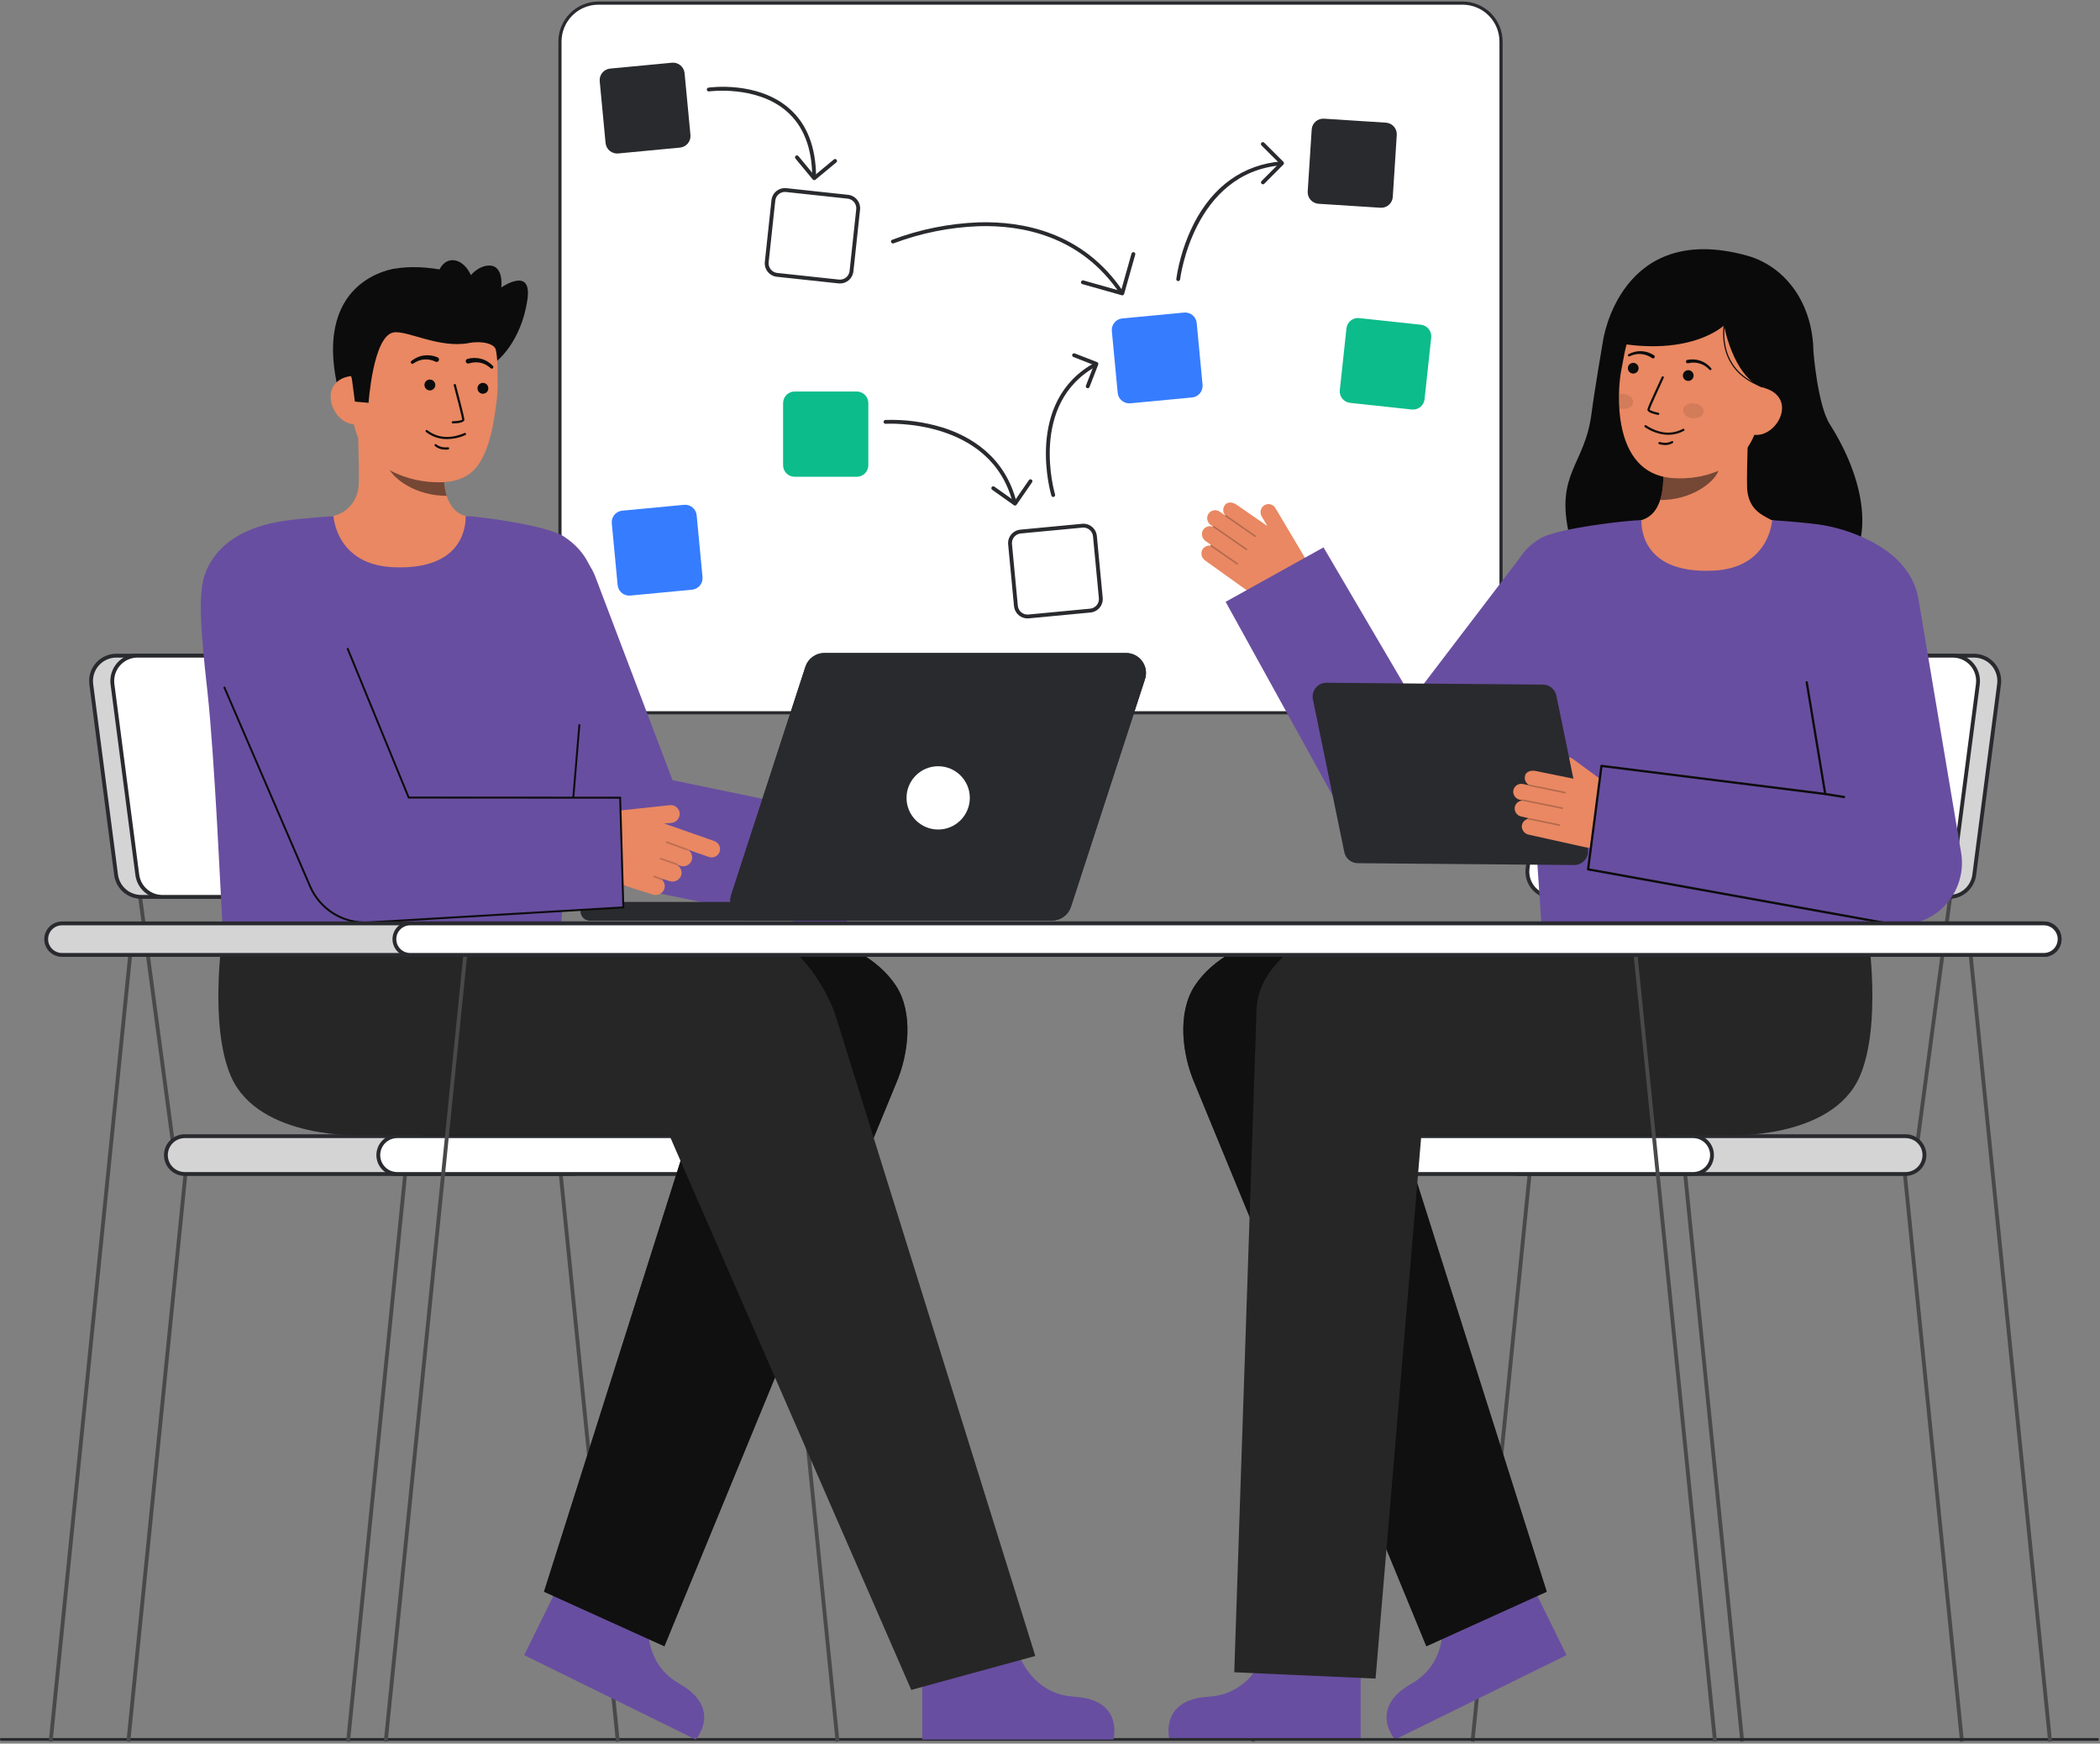 <svg width="907" height="753" viewBox="0 0 907 753" fill="none" xmlns="http://www.w3.org/2000/svg">
<rect x="0" y="0" width="907" height="753" fill="#808080" stroke="none"/>
<path d="M258.442 307.822L631.709 307.822C640.875 307.822 648.306 300.391 648.306 291.225V17.937C648.306 8.771 640.875 1.34 631.709 1.34L258.442 1.34C249.276 1.34 241.845 8.771 241.845 17.937L241.845 291.225C241.845 300.391 249.276 307.822 258.442 307.822Z" fill="white"/>
<path d="M631.709 308.506H258.443C253.862 308.501 249.469 306.679 246.229 303.439C242.989 300.2 241.167 295.807 241.162 291.225V17.937C241.167 13.355 242.989 8.963 246.229 5.723C249.469 2.483 253.862 0.661 258.443 0.656L631.709 0.656C636.291 0.661 640.684 2.483 643.923 5.723C647.163 8.963 648.986 13.355 648.991 17.937V291.225C648.986 295.807 647.163 300.2 643.923 303.439C640.684 306.679 636.291 308.501 631.709 308.506ZM258.443 2.024C254.224 2.029 250.18 3.707 247.196 6.69C244.213 9.674 242.535 13.718 242.53 17.937V291.225C242.535 295.444 244.213 299.489 247.196 302.472C250.18 305.455 254.224 307.133 258.443 307.138H631.709C635.928 307.133 639.973 305.455 642.956 302.472C645.939 299.489 647.618 295.444 647.623 291.225V17.937C647.618 13.718 645.939 9.673 642.956 6.69C639.973 3.707 635.928 2.029 631.709 2.024H258.443Z" fill="#292A2E"/>
<path d="M290.215 27.086L263.537 29.616C260.782 29.877 258.76 32.323 259.021 35.078L261.551 61.756C261.813 64.511 264.258 66.533 267.013 66.272L293.691 63.742C296.447 63.481 298.469 61.035 298.207 58.28L295.677 31.602C295.416 28.847 292.971 26.825 290.215 27.086Z" fill="#292A2E"/>
<path d="M366.187 84.958L339.543 82.091C336.791 81.795 334.32 83.786 334.024 86.538L331.157 113.181C330.861 115.933 332.852 118.404 335.604 118.7L362.248 121.567C365 121.863 367.47 119.872 367.766 117.12L370.633 90.477C370.929 87.725 368.938 85.254 366.187 84.958Z" fill="white"/>
<path d="M362.794 122.427C362.582 122.427 362.37 122.416 362.159 122.393L335.516 119.526C333.976 119.359 332.565 118.587 331.593 117.381C330.622 116.175 330.168 114.633 330.332 113.092L333.199 86.45C333.281 85.687 333.513 84.948 333.88 84.275C334.248 83.601 334.745 83.007 335.342 82.525C335.94 82.044 336.626 81.685 337.362 81.469C338.098 81.253 338.87 81.184 339.633 81.266L366.276 84.133C367.816 84.299 369.228 85.07 370.2 86.277C371.172 87.483 371.625 89.026 371.459 90.567L368.592 117.209C368.439 118.64 367.762 119.964 366.692 120.927C365.622 121.89 364.233 122.424 362.794 122.427ZM362.336 120.742C363.438 120.86 364.543 120.536 365.406 119.84C366.27 119.145 366.821 118.135 366.94 117.032L369.808 90.389C369.926 89.286 369.602 88.182 368.906 87.318C368.21 86.454 367.2 85.902 366.097 85.784L339.454 82.917C338.908 82.859 338.355 82.908 337.828 83.063C337.302 83.217 336.81 83.474 336.383 83.819C335.955 84.163 335.6 84.589 335.336 85.071C335.073 85.553 334.908 86.082 334.849 86.628L331.982 113.27C331.865 114.373 332.19 115.477 332.886 116.34C333.581 117.203 334.591 117.756 335.693 117.876L362.336 120.742Z" fill="#292A2E"/>
<path d="M484.412 127.201C484.275 127.201 484.141 127.168 484.021 127.104C483.901 127.04 483.798 126.947 483.722 126.834C466.816 101.689 441.171 97.111 422.628 97.692C410.089 98.169 397.708 100.666 385.964 105.086C385.761 105.168 385.534 105.167 385.332 105.083C385.13 104.998 384.97 104.837 384.886 104.635C384.802 104.433 384.801 104.206 384.884 104.003C384.967 103.8 385.126 103.638 385.327 103.553C397.258 99.059 409.836 96.52 422.576 96.032C441.53 95.436 467.77 100.132 485.1 125.907C485.184 126.032 485.232 126.177 485.24 126.327C485.248 126.478 485.215 126.627 485.144 126.76C485.073 126.893 484.968 127.004 484.839 127.082C484.71 127.159 484.562 127.2 484.412 127.2V127.201Z" fill="#292A2E"/>
<path d="M484.719 127.541C484.642 127.54 484.566 127.53 484.492 127.509L467.48 122.704C467.268 122.645 467.089 122.503 466.981 122.311C466.874 122.119 466.847 121.892 466.907 121.68C466.966 121.468 467.108 121.288 467.3 121.181C467.492 121.073 467.719 121.046 467.931 121.106L484.145 125.684L488.723 109.471C488.787 109.264 488.93 109.09 489.12 108.986C489.311 108.883 489.534 108.858 489.743 108.917C489.951 108.976 490.128 109.114 490.237 109.302C490.345 109.49 490.375 109.713 490.321 109.922L485.517 126.935C485.468 127.109 485.364 127.262 485.22 127.372C485.076 127.481 484.9 127.54 484.719 127.541Z" fill="#292A2E"/>
<path d="M511.401 134.989L484.723 137.518C481.968 137.78 479.946 140.225 480.207 142.981L482.737 169.658C482.999 172.414 485.444 174.436 488.199 174.174L514.877 171.645C517.633 171.383 519.655 168.938 519.393 166.182L516.864 139.505C516.602 136.749 514.157 134.727 511.401 134.989Z" fill="#367CFF"/>
<path d="M598.592 52.974L571.849 51.255C569.087 51.077 566.704 53.172 566.527 55.934L564.807 82.677C564.629 85.439 566.725 87.822 569.487 87.999L596.229 89.719C598.991 89.897 601.374 87.802 601.552 85.039L603.271 58.297C603.449 55.535 601.354 53.152 598.592 52.974Z" fill="#292A2E"/>
<path d="M613.701 140.243L587.057 137.376C584.306 137.08 581.835 139.071 581.539 141.823L578.672 168.466C578.376 171.218 580.367 173.689 583.119 173.985L609.762 176.852C612.514 177.148 614.985 175.157 615.281 172.405L618.148 145.761C618.444 143.01 616.453 140.539 613.701 140.243Z" fill="#0CBC8B"/>
<path d="M467.444 227.035L440.766 229.565C438.011 229.827 435.989 232.272 436.25 235.027L438.78 261.705C439.042 264.461 441.487 266.483 444.242 266.221L470.92 263.691C473.676 263.43 475.698 260.985 475.436 258.229L472.906 231.551C472.645 228.796 470.2 226.774 467.444 227.035Z" fill="white"/>
<path d="M443.767 267.075C442.314 267.072 440.914 266.529 439.84 265.551C438.766 264.573 438.094 263.23 437.955 261.784L435.425 235.106C435.281 233.564 435.754 232.028 436.741 230.834C437.728 229.641 439.148 228.887 440.69 228.739L467.366 226.209C468.13 226.137 468.9 226.215 469.634 226.441C470.367 226.666 471.049 227.034 471.64 227.523C472.231 228.012 472.72 228.612 473.08 229.29C473.439 229.968 473.661 230.71 473.733 231.474L476.263 258.151C476.407 259.693 475.934 261.229 474.948 262.423C473.961 263.617 472.541 264.37 470.999 264.518L444.323 267.048C444.135 267.066 443.949 267.075 443.767 267.075ZM467.927 227.843C467.794 227.843 467.66 227.85 467.526 227.862L440.846 230.39C439.742 230.495 438.725 231.035 438.018 231.889C437.312 232.744 436.973 233.844 437.076 234.948L439.606 261.625C439.713 262.728 440.253 263.744 441.107 264.45C441.961 265.156 443.061 265.495 444.164 265.393L470.841 262.863C471.945 262.757 472.962 262.217 473.668 261.363C474.375 260.508 474.713 259.409 474.61 258.305L472.08 231.627C471.981 230.593 471.501 229.632 470.733 228.932C469.965 228.232 468.963 227.843 467.924 227.841L467.927 227.843Z" fill="#292A2E"/>
<path d="M295.428 218.013L268.75 220.543C265.994 220.804 263.973 223.249 264.234 226.005L266.764 252.683C267.025 255.438 269.47 257.46 272.226 257.199L298.904 254.669C301.659 254.407 303.681 251.962 303.42 249.207L300.89 222.529C300.629 219.773 298.183 217.751 295.428 218.013Z" fill="#367CFF"/>
<path d="M508.867 121.397C508.835 121.397 508.804 121.395 508.772 121.392C508.664 121.379 508.559 121.346 508.463 121.293C508.368 121.24 508.284 121.168 508.216 121.083C508.149 120.998 508.098 120.9 508.068 120.795C508.039 120.69 508.03 120.58 508.042 120.472C509.29 112.09 511.881 103.963 515.717 96.407C524.02 80.314 537.04 71.084 553.361 69.709C553.581 69.69 553.798 69.76 553.967 69.902C554.135 70.044 554.24 70.247 554.258 70.466C554.277 70.686 554.207 70.904 554.065 71.072C553.923 71.24 553.72 71.345 553.501 71.364C515.434 74.565 509.746 120.201 509.691 120.662C509.668 120.864 509.571 121.051 509.419 121.186C509.267 121.321 509.071 121.396 508.867 121.397Z" fill="#292A2E"/>
<path d="M545.465 79.591C545.301 79.592 545.141 79.543 545.004 79.452C544.868 79.361 544.761 79.231 544.698 79.08C544.635 78.928 544.618 78.761 544.65 78.6C544.682 78.439 544.761 78.291 544.877 78.175L552.548 70.469L544.844 62.798C544.764 62.721 544.701 62.63 544.657 62.529C544.613 62.427 544.59 62.319 544.589 62.208C544.588 62.098 544.608 61.989 544.65 61.887C544.692 61.785 544.753 61.692 544.831 61.614C544.909 61.535 545.001 61.474 545.103 61.432C545.205 61.39 545.314 61.368 545.425 61.369C545.535 61.37 545.644 61.392 545.745 61.436C545.847 61.479 545.938 61.542 546.015 61.621L554.308 69.879C554.463 70.035 554.551 70.246 554.551 70.466C554.551 70.686 554.463 70.897 554.308 71.053L546.051 79.347C545.974 79.424 545.883 79.486 545.783 79.528C545.682 79.57 545.574 79.591 545.465 79.591Z" fill="#292A2E"/>
<path d="M454.891 214.634C454.714 214.634 454.541 214.577 454.398 214.471C454.255 214.365 454.15 214.217 454.097 214.047C453.974 213.641 442.033 173.318 472.944 156.593C473.041 156.538 473.146 156.504 473.256 156.491C473.366 156.478 473.477 156.487 473.583 156.517C473.689 156.548 473.788 156.599 473.874 156.668C473.96 156.737 474.031 156.823 474.084 156.92C474.136 157.017 474.169 157.124 474.18 157.234C474.191 157.344 474.179 157.455 474.147 157.56C474.114 157.666 474.061 157.764 473.99 157.848C473.919 157.933 473.832 158.002 473.734 158.053C444.028 174.124 455.568 213.164 455.687 213.557C455.726 213.681 455.734 213.812 455.712 213.94C455.69 214.068 455.638 214.189 455.561 214.294C455.484 214.398 455.383 214.483 455.268 214.541C455.152 214.6 455.024 214.63 454.894 214.63L454.891 214.634Z" fill="#292A2E"/>
<path d="M469.787 167.668C469.652 167.668 469.519 167.635 469.399 167.572C469.28 167.509 469.178 167.418 469.102 167.306C469.026 167.195 468.978 167.066 468.962 166.932C468.947 166.798 468.965 166.662 469.014 166.536L472.477 157.639L463.58 154.171C463.378 154.089 463.217 153.931 463.131 153.731C463.046 153.531 463.042 153.305 463.12 153.102C463.199 152.9 463.354 152.736 463.553 152.646C463.751 152.557 463.976 152.549 464.181 152.624L473.853 156.388C473.955 156.428 474.048 156.487 474.126 156.562C474.205 156.638 474.268 156.728 474.312 156.828C474.356 156.928 474.38 157.035 474.382 157.144C474.384 157.253 474.365 157.362 474.326 157.463L470.56 167.135C470.5 167.292 470.394 167.426 470.256 167.522C470.118 167.617 469.954 167.668 469.787 167.668Z" fill="#292A2E"/>
<path d="M351.629 77.49C351.409 77.49 351.198 77.403 351.042 77.247C350.886 77.091 350.799 76.88 350.799 76.66C350.799 64.047 347.077 54.419 339.733 48.045C326.698 36.731 306.424 39.458 306.22 39.487C306.002 39.518 305.781 39.462 305.605 39.33C305.428 39.197 305.312 39.001 305.281 38.783C305.25 38.565 305.306 38.343 305.438 38.167C305.571 37.991 305.767 37.874 305.985 37.843C306.845 37.72 327.199 34.974 340.814 46.783C348.542 53.488 352.46 63.54 352.459 76.66C352.459 76.769 352.438 76.877 352.396 76.977C352.354 77.078 352.293 77.17 352.216 77.247C352.139 77.324 352.047 77.385 351.947 77.427C351.846 77.469 351.738 77.49 351.629 77.49Z" fill="#292A2E"/>
<path d="M351.669 77.787C351.643 77.787 351.616 77.787 351.591 77.787C351.482 77.777 351.376 77.745 351.28 77.694C351.184 77.643 351.098 77.574 351.028 77.49L343.562 68.474C343.421 68.304 343.354 68.086 343.375 67.867C343.395 67.647 343.502 67.445 343.672 67.305C343.842 67.164 344.06 67.097 344.279 67.117C344.499 67.138 344.701 67.245 344.841 67.415L351.782 75.794L360.157 68.86C360.241 68.791 360.338 68.738 360.442 68.706C360.547 68.674 360.656 68.663 360.765 68.673C360.873 68.683 360.979 68.715 361.075 68.766C361.171 68.817 361.257 68.886 361.326 68.971C361.396 69.055 361.448 69.151 361.48 69.256C361.512 69.36 361.523 69.469 361.513 69.578C361.503 69.686 361.471 69.792 361.42 69.888C361.369 69.985 361.3 70.07 361.216 70.139L352.197 77.6C352.048 77.721 351.861 77.788 351.669 77.787Z" fill="#292A2E"/>
<path d="M370.026 169.081H343.229C340.461 169.081 338.217 171.325 338.217 174.093V200.89C338.217 203.658 340.461 205.902 343.229 205.902H370.026C372.794 205.902 375.038 203.658 375.038 200.89V174.093C375.038 171.325 372.794 169.081 370.026 169.081Z" fill="#0CBC8B"/>
<path d="M438.275 218.055C438.09 218.054 437.911 217.992 437.765 217.879C437.62 217.765 437.516 217.606 437.471 217.426C428.215 180.397 382.954 182.994 382.504 183.024C382.395 183.032 382.285 183.018 382.182 182.983C382.078 182.948 381.983 182.893 381.9 182.821C381.818 182.749 381.751 182.662 381.702 182.564C381.654 182.466 381.625 182.359 381.618 182.25C381.61 182.141 381.624 182.032 381.659 181.928C381.694 181.825 381.749 181.729 381.821 181.647C381.893 181.564 381.98 181.497 382.078 181.449C382.176 181.4 382.283 181.371 382.392 181.364C390.728 181.082 399.054 182.178 407.033 184.607C418.883 188.309 434.062 196.938 439.081 217.02C439.108 217.125 439.113 217.235 439.097 217.343C439.081 217.451 439.044 217.555 438.988 217.648C438.932 217.742 438.858 217.823 438.77 217.888C438.682 217.953 438.583 218 438.477 218.027C438.411 218.045 438.343 218.054 438.275 218.055Z" fill="#292A2E"/>
<path d="M438.39 218.335C438.218 218.335 438.05 218.281 437.91 218.181L428.514 211.513C428.334 211.386 428.213 211.192 428.176 210.975C428.139 210.758 428.191 210.535 428.318 210.356C428.446 210.176 428.639 210.055 428.857 210.018C429.074 209.981 429.297 210.032 429.476 210.16L438.185 216.341L444.392 207.339C444.518 207.159 444.71 207.037 444.926 206.998C445.141 206.959 445.364 207.007 445.544 207.132C445.725 207.256 445.848 207.447 445.889 207.663C445.929 207.878 445.882 208.101 445.759 208.282L439.074 217.976C439.011 218.067 438.932 218.144 438.839 218.203C438.747 218.263 438.643 218.303 438.535 218.322C438.487 218.331 438.439 218.335 438.39 218.335Z" fill="#292A2E"/>
<path d="M846.565 752.254L848.195 751.94L822.71 498.685L821.079 498.998L846.565 752.254Z" fill="#494949"/>
<path d="M751.668 752.254L753.299 751.94L727.814 498.685L726.183 498.998L751.668 752.254Z" fill="#494949"/>
<path d="M541.904 752.254L540.273 751.94L565.759 498.685L567.389 498.998L541.904 752.254Z" fill="#494949"/>
<path d="M636.801 752.254L635.17 751.94L660.655 498.685L662.286 498.998L636.801 752.254Z" fill="#494949"/>
<path d="M670.59 387.219L655.702 498.727L657.348 498.947L672.236 387.439L670.59 387.219Z" fill="#494949"/>
<path d="M841.477 387.219L826.589 498.727L828.235 498.946L843.123 387.439L841.477 387.219Z" fill="#494949"/>
<path d="M655.853 507.007H823.002C827.512 507.007 831.167 503.351 831.167 498.841V498.841C831.167 494.331 827.512 490.675 823.002 490.675H655.853C651.344 490.675 647.688 494.331 647.688 498.841V498.841C647.688 503.351 651.344 507.007 655.853 507.007Z" fill="#292A2E"/>
<path opacity="0.8" d="M655.853 507.007H823.002C827.512 507.007 831.167 503.351 831.167 498.841V498.841C831.167 494.331 827.512 490.675 823.002 490.675H655.853C651.344 490.675 647.688 494.331 647.688 498.841V498.841C647.688 503.351 651.344 507.007 655.853 507.007Z" fill="white"/>
<path d="M646.857 498.841C646.86 496.457 647.809 494.17 649.495 492.484C651.182 490.798 653.468 489.849 655.853 489.846H823.002C825.388 489.846 827.676 490.794 829.363 492.481C831.05 494.168 831.998 496.456 831.998 498.842C831.998 501.228 831.05 503.516 829.363 505.203C827.676 506.89 825.388 507.838 823.002 507.838H655.853C653.468 507.835 651.182 506.887 649.495 505.2C647.809 503.513 646.86 501.227 646.857 498.841ZM655.853 491.506C653.908 491.506 652.042 492.279 650.666 493.655C649.291 495.03 648.518 496.896 648.518 498.841C648.518 500.787 649.291 502.653 650.666 504.028C652.042 505.404 653.908 506.177 655.853 506.177H823.002C824.947 506.177 826.813 505.404 828.189 504.028C829.564 502.653 830.337 500.787 830.337 498.841C830.337 496.896 829.564 495.03 828.189 493.655C826.813 492.279 824.947 491.506 823.002 491.506H655.853Z" fill="#292A2E"/>
<path d="M564.113 507.007H731.262C735.771 507.007 739.427 503.351 739.427 498.841V498.841C739.427 494.331 735.771 490.675 731.262 490.675H564.113C559.604 490.675 555.948 494.331 555.948 498.841V498.841C555.948 503.351 559.604 507.007 564.113 507.007Z" fill="white"/>
<path d="M555.113 498.841C555.116 496.456 556.066 494.169 557.753 492.483C559.44 490.796 561.728 489.848 564.113 489.846H731.262C733.648 489.846 735.936 490.794 737.623 492.481C739.31 494.168 740.258 496.456 740.258 498.842C740.258 501.228 739.31 503.516 737.623 505.203C735.936 506.89 733.648 507.838 731.262 507.838H564.113C561.728 507.836 559.44 506.888 557.753 505.201C556.065 503.514 555.116 501.227 555.113 498.841ZM564.113 491.507C563.15 491.507 562.196 491.697 561.306 492.065C560.416 492.434 559.608 492.974 558.926 493.655C558.245 494.337 557.705 495.145 557.336 496.035C556.968 496.925 556.778 497.879 556.778 498.842C556.778 499.806 556.968 500.759 557.336 501.649C557.705 502.539 558.245 503.348 558.926 504.029C559.608 504.71 560.416 505.251 561.306 505.619C562.196 505.988 563.15 506.178 564.113 506.178H731.262C733.207 506.178 735.073 505.405 736.449 504.029C737.824 502.654 738.597 500.788 738.597 498.842C738.597 496.897 737.824 495.031 736.449 493.655C735.073 492.28 733.207 491.507 731.262 491.507H564.113Z" fill="#292A2E"/>
<path d="M679.756 387.334H841.862C844.513 387.334 847.072 386.369 849.064 384.62C851.055 382.871 852.342 380.457 852.685 377.829L863.407 295.482C863.607 293.943 863.477 292.379 863.025 290.894C862.573 289.409 861.809 288.038 860.785 286.871C859.761 285.705 858.5 284.771 857.086 284.131C855.672 283.491 854.137 283.159 852.585 283.159H690.479C687.827 283.159 685.267 284.123 683.274 285.872C681.282 287.622 679.995 290.037 679.653 292.666L668.93 375.011C668.73 376.551 668.86 378.115 669.312 379.6C669.765 381.086 670.529 382.457 671.553 383.623C672.578 384.79 673.84 385.724 675.254 386.364C676.669 387.004 678.204 387.335 679.756 387.334Z" fill="#292A2E"/>
<path opacity="0.8" d="M679.756 387.334H841.862C844.513 387.334 847.072 386.369 849.064 384.62C851.055 382.871 852.342 380.457 852.685 377.829L863.407 295.482C863.607 293.943 863.477 292.379 863.025 290.894C862.573 289.409 861.809 288.038 860.785 286.871C859.761 285.705 858.5 284.771 857.086 284.131C855.672 283.491 854.137 283.159 852.585 283.159H690.479C687.827 283.159 685.267 284.123 683.274 285.872C681.282 287.622 679.995 290.037 679.653 292.666L668.93 375.011C668.73 376.551 668.86 378.115 669.312 379.6C669.765 381.086 670.529 382.457 671.553 383.623C672.578 384.79 673.84 385.724 675.254 386.364C676.669 387.004 678.204 387.335 679.756 387.334Z" fill="white"/>
<path d="M670.935 384.17C669.833 382.915 669.011 381.439 668.524 379.842C668.037 378.244 667.897 376.561 668.112 374.904L678.835 292.559C679.209 289.733 680.596 287.139 682.737 285.258C684.879 283.377 687.63 282.337 690.48 282.331H852.586C854.257 282.331 855.908 282.687 857.43 283.376C858.951 284.065 860.309 285.07 861.411 286.325C862.513 287.58 863.335 289.056 863.821 290.654C864.308 292.252 864.448 293.935 864.232 295.592L853.51 377.936C853.136 380.762 851.749 383.356 849.608 385.237C847.466 387.118 844.715 388.158 841.865 388.164H679.756C678.086 388.164 676.436 387.807 674.915 387.118C673.394 386.43 672.037 385.424 670.935 384.17ZM690.479 283.991C688.032 283.997 685.671 284.891 683.832 286.506C681.994 288.121 680.804 290.347 680.483 292.773L669.76 375.118C669.575 376.54 669.696 377.986 670.113 379.358C670.531 380.73 671.237 381.997 672.183 383.074C673.129 384.152 674.295 385.015 675.601 385.606C676.907 386.198 678.325 386.504 679.759 386.504H841.865C844.313 386.498 846.675 385.605 848.514 383.99C850.353 382.375 851.543 380.148 851.864 377.722L862.586 295.377C862.771 293.955 862.651 292.509 862.234 291.138C861.816 289.766 861.111 288.499 860.164 287.421C859.218 286.343 858.053 285.48 856.746 284.889C855.44 284.297 854.022 283.991 852.588 283.991H690.479Z" fill="#292A2E"/>
<path d="M670.588 387.334H832.695C835.345 387.334 837.905 386.369 839.896 384.62C841.888 382.871 843.175 380.457 843.517 377.829L854.24 295.482C854.44 293.943 854.31 292.379 853.858 290.894C853.406 289.409 852.642 288.038 851.618 286.871C850.593 285.705 849.332 284.771 847.918 284.131C846.504 283.491 844.97 283.159 843.417 283.159H681.313C678.663 283.159 676.103 284.124 674.112 285.873C672.12 287.622 670.834 290.035 670.491 292.663L659.769 375.009C659.568 376.548 659.697 378.112 660.149 379.597C660.601 381.083 661.364 382.454 662.389 383.621C663.413 384.787 664.674 385.722 666.088 386.362C667.502 387.003 669.036 387.334 670.588 387.334Z" fill="white"/>
<path d="M661.765 384.17C660.662 382.915 659.84 381.439 659.354 379.841C658.867 378.244 658.726 376.56 658.942 374.904L669.665 292.559C670.039 289.732 671.426 287.138 673.568 285.257C675.71 283.376 678.462 282.336 681.313 282.331H843.419C845.09 282.33 846.741 282.687 848.262 283.376C849.784 284.064 851.141 285.07 852.244 286.325C853.346 287.58 854.168 289.056 854.654 290.654C855.14 292.252 855.28 293.935 855.065 295.591L844.342 377.936C843.968 380.762 842.581 383.356 840.44 385.237C838.298 387.117 835.547 388.158 832.696 388.164H670.589C668.918 388.164 667.267 387.807 665.746 387.119C664.224 386.43 662.867 385.424 661.765 384.17ZM681.313 283.991C678.866 283.997 676.504 284.89 674.665 286.505C672.826 288.12 671.636 290.347 671.314 292.773L660.591 375.118C660.406 376.54 660.527 377.985 660.944 379.357C661.362 380.729 662.068 381.996 663.014 383.074C663.96 384.151 665.126 385.015 666.432 385.606C667.739 386.198 669.156 386.504 670.59 386.504H832.695C835.142 386.498 837.504 385.605 839.343 383.99C841.182 382.375 842.372 380.148 842.694 377.722L853.416 295.377C853.602 293.955 853.481 292.51 853.063 291.138C852.646 289.766 851.94 288.499 850.994 287.421C850.048 286.344 848.882 285.48 847.576 284.889C846.269 284.297 844.852 283.991 843.418 283.991H681.313Z" fill="#292A2E"/>
<path d="M548.072 708.384C548.072 708.384 543.621 731.46 522.015 732.746C500.409 734.032 505.094 751.244 505.094 751.244H587.66V709.993L548.072 708.384Z" fill="#684EA0"/>
<path d="M622.154 693.814C622.154 693.814 628.345 716.485 609.526 727.177C590.708 737.868 602.508 751.244 602.508 751.244L676.594 714.795L658.386 677.784L622.154 693.814Z" fill="#684EA0"/>
<path d="M668.041 687.411L605.564 490.315H718.812C741.561 490.315 751.044 471.024 751.044 448.276C751.044 425.529 728.681 405.587 705.933 405.587H553.089C539.216 405.587 523.658 414.073 516.043 425.671C508.428 437.27 510.486 455.244 516.003 467.974L616.05 710.964" fill="#262626"/>
<path opacity="0.8" d="M668.041 687.411L605.564 490.315H718.812C741.561 490.315 751.044 471.024 751.044 448.276C751.044 425.529 728.681 405.587 705.933 405.587H553.089C539.216 405.587 523.658 414.073 516.043 425.671C508.428 437.27 510.486 455.244 516.003 467.974L616.05 710.964" fill="#0A0A0A"/>
<path d="M594.114 724.926L613.874 490.315L751.041 490.305C783.182 487.786 797.901 470.172 797.434 447.429C796.971 424.975 785.602 402.797 763.248 402.797H578.377C561.838 403.136 542.691 418.781 542.691 436.774L533.084 722.2" fill="#262626"/>
<path d="M806.792 403.071C806.792 403.071 812.884 442.796 803.228 464.882C791.173 492.455 745.984 490.306 745.984 490.306L748.53 402.797L806.792 403.071Z" fill="#262626"/>
<path d="M813.506 398.582L813.682 398.591C813.682 398.591 813.555 395.207 813.506 398.582Z" fill="#333333"/>
<path d="M813.285 398.582L813.461 398.591C813.461 398.591 813.334 395.207 813.285 398.582Z" fill="#333333"/>
<path d="M519.219 237.53C519.542 236.89 520.056 236.366 520.69 236.03C521.323 235.695 522.045 235.564 522.757 235.657C522.751 235.594 522.765 235.53 522.796 235.475C522.829 235.432 522.873 235.399 522.923 235.379C522.973 235.359 523.027 235.352 523.08 235.36L520.681 233.639C519.964 233.148 519.449 232.413 519.231 231.572C519.014 230.731 519.107 229.839 519.495 229.061C519.904 228.305 520.579 227.728 521.389 227.441C522.2 227.155 523.087 227.179 523.881 227.509C523.875 227.475 523.897 227.443 523.902 227.408L522.917 226.702C522.243 226.236 521.751 225.552 521.523 224.766C521.295 223.979 521.346 223.138 521.666 222.384C521.878 221.916 522.191 221.5 522.582 221.167C522.974 220.834 523.435 220.592 523.931 220.458C524.428 220.325 524.947 220.303 525.453 220.395C525.959 220.486 526.438 220.689 526.856 220.989L529.132 222.619C529.139 222.606 529.132 222.59 529.141 222.578C529.15 222.565 529.174 222.56 529.188 222.547C528.665 221.959 528.358 221.211 528.317 220.426C528.275 219.641 528.501 218.864 528.959 218.225C530.033 216.497 532.512 216.85 533.983 217.904L547.376 227.155L544.984 223.117C544.502 222.341 544.332 221.411 544.509 220.515C544.686 219.62 545.197 218.824 545.937 218.29C546.329 218.028 546.771 217.848 547.234 217.762C547.698 217.676 548.174 217.685 548.634 217.79C549.094 217.894 549.528 218.09 549.909 218.368C550.291 218.645 550.612 218.997 550.853 219.403L563.923 241.405C565.457 243.986 565.923 247.064 565.223 249.984C564.524 252.904 562.713 255.436 560.176 257.042C557.235 258.905 553.803 259.847 550.323 259.747C546.842 259.647 543.47 258.509 540.64 256.481L520.415 241.984C519.743 241.485 519.26 240.773 519.043 239.965C518.826 239.157 518.888 238.299 519.219 237.53Z" fill="#E98862"/>
<g opacity="0.25">
<path d="M542.385 231.754C542.336 231.821 542.262 231.867 542.18 231.881C542.097 231.895 542.013 231.876 541.944 231.828L529.219 223.015C529.15 222.966 529.103 222.892 529.088 222.809C529.073 222.726 529.092 222.64 529.14 222.571C529.188 222.501 529.262 222.453 529.345 222.438C529.428 222.422 529.514 222.44 529.584 222.488L542.309 231.303C542.344 231.326 542.374 231.357 542.397 231.392C542.42 231.427 542.436 231.467 542.443 231.508C542.451 231.55 542.451 231.592 542.442 231.634C542.433 231.675 542.416 231.714 542.392 231.749L542.385 231.754Z" fill="#0C0C0C"/>
</g>
<g opacity="0.25">
<path d="M538.653 237.473C538.604 237.541 538.53 237.587 538.448 237.601C538.365 237.615 538.28 237.596 538.211 237.548L524.014 227.712C523.944 227.664 523.896 227.59 523.88 227.506C523.865 227.423 523.883 227.336 523.931 227.266C523.981 227.198 524.055 227.152 524.138 227.137C524.22 227.121 524.306 227.138 524.377 227.183L538.578 237.019C538.613 237.043 538.643 237.073 538.666 237.109C538.689 237.144 538.705 237.184 538.712 237.225C538.72 237.266 538.72 237.309 538.711 237.35C538.702 237.391 538.685 237.43 538.661 237.465L538.653 237.473Z" fill="#0C0C0C"/>
</g>
<g opacity="0.25">
<path d="M534.647 243.691C534.597 243.759 534.524 243.805 534.441 243.819C534.358 243.833 534.274 243.814 534.205 243.766L522.877 235.92C522.81 235.871 522.764 235.797 522.75 235.715C522.737 235.632 522.756 235.548 522.803 235.479C522.851 235.41 522.923 235.363 523.005 235.347C523.087 235.331 523.172 235.348 523.242 235.394L534.57 243.24C534.605 243.263 534.635 243.294 534.658 243.329C534.681 243.365 534.696 243.404 534.704 243.445C534.712 243.487 534.711 243.529 534.703 243.571C534.694 243.612 534.677 243.651 534.653 243.686L534.647 243.691Z" fill="#0C0C0C"/>
</g>
<path d="M571.636 236.396L610.02 301.77L656.858 240.336L695.754 275.404L629.325 361.432L628.89 362.044C626.231 365.686 622.689 368.591 618.597 370.485C614.505 372.379 609.998 373.201 605.501 372.871C601.004 372.542 596.665 371.074 592.893 368.604C589.12 366.134 586.039 362.745 583.938 358.755L529.354 259.907L571.636 236.396Z" fill="#684EA0"/>
<path d="M613.78 309.631C613.864 309.631 613.946 309.609 614.019 309.569C614.092 309.528 614.153 309.469 614.196 309.398C614.24 309.327 614.264 309.246 614.268 309.162C614.271 309.079 614.253 308.996 614.215 308.922L610.452 301.548C610.391 301.437 610.289 301.355 610.168 301.318C610.046 301.281 609.916 301.292 609.803 301.35C609.69 301.407 609.604 301.506 609.563 301.626C609.522 301.746 609.529 301.877 609.583 301.991L613.346 309.365C613.387 309.445 613.449 309.512 613.526 309.559C613.602 309.606 613.691 309.631 613.78 309.631Z" fill="#0C0C0C"/>
<path d="M659.555 301.399L658.582 301.454L659.754 322.102L660.727 322.047L659.555 301.399Z" fill="#0C0C0C"/>
<path d="M783.241 151.963C783.241 151.963 785.04 174.946 790.312 183.232C805.487 207.083 810.116 234.059 795.36 248.351C780.605 262.642 685.453 263.941 677.868 231.552C671.483 204.28 684.473 201.19 687.381 178.598C688.697 168.377 692.393 146.931 692.393 146.931" fill="#0A0A0A"/>
<path d="M702.092 226.37C702.258 226.349 704.079 256.592 739.216 253.958C763.543 252.136 772.214 226.327 772.772 226.327C770.149 225.77 765.733 224.96 764.568 224.334C760.737 222.276 755.998 220.135 754.764 212.697C754.052 208.409 755.262 186.476 754.887 182.138L717.549 190.472C718.07 199.633 721.722 220.871 708.923 224.63C706.794 225.255 704.5 225.827 702.092 226.37Z" fill="#E98862"/>
<path opacity="0.52" d="M717.025 215.954C717.61 214.069 717.987 212.125 718.148 210.158C718.559 205.67 718.477 201.15 717.904 196.68C725.493 195.656 732.643 192.523 738.541 187.638C739.234 190.199 743.048 201.388 741.992 203.821C739.996 208.422 730.618 215.954 717.025 215.954Z" fill="#0C0C0C"/>
<path d="M721.974 206.435C736.711 207.689 755.689 201.579 759.407 181.931L762.762 164.202C766.481 144.553 759.176 126.674 740.678 123.17C722.178 119.669 705.335 132.981 701.616 152.63L700.131 160.478C698.702 168.018 695.681 204.197 721.974 206.435Z" fill="#E98862"/>
<path d="M705.401 161.334C706.682 161.334 707.72 160.296 707.72 159.015C707.72 157.735 706.682 156.696 705.401 156.696C704.121 156.696 703.083 157.735 703.083 159.015C703.083 160.296 704.121 161.334 705.401 161.334Z" fill="#0C0C0C"/>
<path d="M729.16 164.507C730.441 164.507 731.479 163.469 731.479 162.189C731.479 160.908 730.441 159.87 729.16 159.87C727.88 159.87 726.841 160.908 726.841 162.189C726.841 163.469 727.88 164.507 729.16 164.507Z" fill="#0C0C0C"/>
<path d="M716.122 179.191C716.11 179.19 716.098 179.188 716.086 179.186C715.337 179.038 714.596 178.849 713.868 178.62C712.779 178.271 711.354 177.691 711.543 176.711C711.754 175.591 717.106 164.091 717.717 162.785C717.77 162.67 717.866 162.582 717.985 162.539C718.103 162.495 718.234 162.501 718.348 162.554C718.462 162.607 718.551 162.704 718.594 162.822C718.637 162.941 718.632 163.071 718.578 163.186C716.295 168.084 712.619 176.138 712.477 176.885C712.599 177.234 714.405 177.898 716.265 178.251C716.386 178.272 716.495 178.341 716.567 178.441C716.639 178.541 716.669 178.666 716.651 178.788C716.633 178.911 716.567 179.021 716.469 179.096C716.371 179.171 716.247 179.205 716.124 179.19L716.122 179.191Z" fill="#0C0C0C"/>
<path d="M718.862 187.674C715.844 187.282 712.961 186.187 710.444 184.476C710.338 184.407 710.264 184.299 710.238 184.176C710.212 184.053 710.236 183.924 710.305 183.819C710.374 183.713 710.482 183.639 710.605 183.613C710.729 183.587 710.857 183.611 710.963 183.68C716.408 187.228 721.821 187.802 726.612 185.34C726.709 185.287 726.808 185.24 726.91 185.198C727.029 185.156 727.159 185.162 727.274 185.215C727.388 185.269 727.476 185.365 727.519 185.484C727.561 185.602 727.555 185.733 727.502 185.847C727.448 185.961 727.352 186.049 727.233 186.092C727.196 186.108 727.133 186.141 727.047 186.186C724.527 187.485 721.677 188.003 718.862 187.674Z" fill="#0C0C0C"/>
<path d="M777.563 170.381L760.979 167.34C748.419 162.257 744.622 140.515 744.622 140.515C744.622 140.515 729.366 155.385 692.399 146.927C692.399 146.927 699.812 95.368 754.432 110.359C772.043 115.194 784.683 132.943 783.109 156.661C782 173.284 777.563 170.381 777.563 170.381Z" fill="#0A0A0A"/>
<path d="M757.126 187.7C762.747 188.763 768.443 183.612 769.507 177.986C770.572 172.36 766.602 168.4 760.978 167.337L757.368 170.556L752.292 186.782L757.126 187.7Z" fill="#E98862"/>
<path d="M714.326 153.386C712.687 152.327 710.792 151.729 708.841 151.654C707.881 151.612 706.92 151.713 705.99 151.956C705.068 152.192 704.181 152.544 703.347 153.003C703.241 153.067 703.162 153.168 703.126 153.287C703.091 153.406 703.101 153.535 703.155 153.646C703.209 153.758 703.303 153.846 703.419 153.892C703.534 153.938 703.662 153.94 703.779 153.896L703.814 153.88C704.584 153.503 705.399 153.224 706.239 153.05C707.069 152.872 707.922 152.821 708.767 152.899C710.445 153.039 712.055 153.62 713.435 154.585L713.48 154.618C713.558 154.683 713.65 154.732 713.748 154.761C713.846 154.79 713.949 154.798 714.051 154.785C714.152 154.773 714.25 154.739 714.339 154.687C714.427 154.635 714.503 154.565 714.563 154.482C714.623 154.399 714.666 154.305 714.688 154.205C714.71 154.105 714.711 154.002 714.692 153.901C714.672 153.8 714.632 153.705 714.574 153.621C714.516 153.536 714.442 153.465 714.355 153.41L714.326 153.386Z" fill="#0C0C0C"/>
<path d="M729.117 156.868C730.752 156.468 732.464 156.507 734.079 156.982C734.895 157.215 735.672 157.571 736.382 158.037C737.102 158.504 737.76 159.06 738.341 159.691L738.368 159.717C738.461 159.8 738.581 159.845 738.705 159.844C738.829 159.843 738.949 159.795 739.04 159.71C739.13 159.626 739.186 159.51 739.196 159.386C739.206 159.262 739.17 159.139 739.094 159.041C738.482 158.313 737.781 157.664 737.008 157.11C736.228 156.548 735.369 156.106 734.458 155.799C732.612 155.163 730.629 155.037 728.717 155.432C728.535 155.485 728.379 155.604 728.281 155.766C728.184 155.929 728.152 156.123 728.191 156.308C728.231 156.493 728.34 156.657 728.496 156.765C728.651 156.873 728.842 156.918 729.03 156.89L729.061 156.883L729.117 156.868Z" fill="#0C0C0C"/>
<path d="M718.22 192.135C717.673 192.073 717.132 191.964 716.604 191.811C716.483 191.776 716.38 191.694 716.32 191.584C716.259 191.473 716.244 191.343 716.279 191.222C716.314 191.101 716.395 190.999 716.506 190.938C716.616 190.877 716.746 190.862 716.867 190.897C720.047 191.811 721.855 190.6 721.932 190.548C722.035 190.475 722.163 190.447 722.287 190.469C722.411 190.49 722.521 190.56 722.594 190.664C722.666 190.767 722.695 190.894 722.673 191.019C722.651 191.143 722.581 191.253 722.478 191.326C721.195 192.079 719.69 192.365 718.22 192.135Z" fill="#0C0C0C"/>
<path d="M760.942 167.13L761.108 166.671C740.096 159.128 745.235 138.508 745.289 138.3L744.817 138.177C744.761 138.388 739.504 159.434 760.942 167.13Z" fill="#0C0C0C"/>
<path opacity="0.1" d="M735.77 177.887C735.961 176.107 734.15 174.453 731.724 174.192C729.298 173.931 727.176 175.162 726.985 176.942C726.793 178.721 728.605 180.375 731.031 180.636C733.457 180.897 735.578 179.666 735.77 177.887Z" fill="#0C0C0C"/>
<path opacity="0.1" d="M705.354 173.83C705.157 175.607 703.037 176.837 700.611 176.579C700.191 176.534 699.778 176.445 699.377 176.315C699.24 174.2 699.211 172.163 699.25 170.28C699.92 170.104 700.618 170.055 701.306 170.136C703.73 170.393 705.543 172.047 705.354 173.83Z" fill="#0C0C0C"/>
<path d="M658.436 292.958C659.543 305.961 664.926 386.778 665.991 402.797L806.792 403.096C807.622 388.649 817.192 325.49 820.334 297.242C823.333 270.289 829.218 256.794 824.9 248.825C817.853 235.801 798.596 228.276 785.463 226.497C777.445 225.412 765.385 224.634 765.385 224.634C765.385 224.634 764.364 245.29 740.016 246.44C706.871 248.004 709.084 224.634 708.92 224.634C703.551 224.634 672.877 228.033 665.372 232.481C644.927 244.587 656.086 265.404 658.436 292.958Z" fill="#684EA0"/>
<path d="M567.043 302.041L580.615 368.008C580.89 369.348 581.617 370.552 582.673 371.421C583.73 372.289 585.052 372.77 586.419 372.781L679.874 373.577C680.766 373.584 681.648 373.392 682.456 373.015C683.263 372.638 683.977 372.084 684.543 371.396C685.109 370.707 685.514 369.901 685.728 369.035C685.943 368.17 685.961 367.267 685.781 366.394L672.209 300.427C671.933 299.088 671.206 297.883 670.15 297.015C669.094 296.147 667.772 295.666 666.404 295.655L572.949 294.859C572.058 294.851 571.176 295.043 570.368 295.42C569.56 295.798 568.847 296.351 568.281 297.039C567.714 297.728 567.309 298.535 567.095 299.4C566.881 300.266 566.863 301.168 567.043 302.041Z" fill="#292A2E"/>
<path d="M654.188 348.899C654.138 349.767 654.404 350.624 654.936 351.312C655.469 352 656.232 352.473 657.085 352.643L659.961 353.277C659.91 353.294 659.864 353.324 659.826 353.363C659.789 353.402 659.761 353.45 659.746 353.502C659.74 353.563 659.753 353.624 659.785 353.677C659.094 353.871 658.48 354.276 658.029 354.835C657.578 355.395 657.313 356.081 657.27 356.798C657.266 357.634 657.544 358.446 658.059 359.105C658.574 359.763 659.295 360.229 660.108 360.426L684.401 365.823C685.643 366.1 686.913 366.239 688.185 366.238C691.021 366.238 693.814 365.548 696.323 364.227C698.833 362.907 700.983 360.997 702.59 358.66C704.293 356.188 704.965 353.149 704.463 350.189C703.96 347.23 702.322 344.583 699.898 342.812L679.233 327.701C678.778 327.368 678.249 327.151 677.692 327.067L679.593 336.303L679.087 336.186L678.979 336.167L663.131 332.943C661.365 332.553 658.947 333.193 658.635 335.206C658.467 335.975 658.565 336.778 658.911 337.484C659.258 338.191 659.834 338.759 660.544 339.097C660.534 339.107 660.514 339.116 660.514 339.136C660.514 339.156 660.524 339.165 660.524 339.185L657.785 338.58C657.283 338.469 656.764 338.471 656.264 338.585C655.763 338.699 655.294 338.922 654.891 339.239C654.487 339.556 654.159 339.959 653.929 340.418C653.7 340.877 653.575 341.381 653.563 341.894C653.564 342.713 653.847 343.508 654.366 344.142C654.885 344.777 655.608 345.212 656.411 345.375L657.591 345.638C657.601 345.677 657.591 345.716 657.611 345.746C656.751 345.752 655.924 346.079 655.291 346.661C654.658 347.244 654.265 348.042 654.188 348.899Z" fill="#E98862"/>
<g opacity="0.25">
<path d="M676.304 342.386C676.285 342.468 676.235 342.539 676.165 342.584C676.095 342.629 676.009 342.645 675.927 342.629L660.764 339.518C660.721 339.511 660.681 339.495 660.645 339.472C660.609 339.448 660.578 339.418 660.554 339.383C660.53 339.347 660.514 339.308 660.505 339.266C660.497 339.224 660.497 339.18 660.506 339.138C660.514 339.096 660.531 339.057 660.555 339.021C660.58 338.986 660.611 338.956 660.647 338.933C660.683 338.91 660.723 338.894 660.765 338.887C660.807 338.88 660.851 338.881 660.892 338.891L676.056 342.001C676.097 342.009 676.136 342.026 676.171 342.049C676.206 342.073 676.236 342.103 676.259 342.138C676.282 342.173 676.298 342.212 676.306 342.254C676.314 342.295 676.314 342.337 676.305 342.379L676.304 342.386Z" fill="#0C0C0C"/>
</g>
<g opacity="0.25">
<path d="M675.117 349.112C675.098 349.194 675.048 349.264 674.977 349.309C674.907 349.355 674.822 349.37 674.74 349.354L657.817 345.883C657.776 345.875 657.736 345.858 657.702 345.835C657.667 345.811 657.637 345.781 657.614 345.746C657.591 345.711 657.575 345.672 657.567 345.63C657.559 345.589 657.559 345.547 657.568 345.506C657.587 345.424 657.638 345.353 657.708 345.306C657.778 345.26 657.863 345.242 657.946 345.256L674.869 348.727C674.952 348.744 675.025 348.794 675.071 348.865C675.118 348.936 675.135 349.022 675.118 349.106L675.117 349.112Z" fill="#0C0C0C"/>
</g>
<g opacity="0.25">
<path d="M673.873 356.403C673.854 356.485 673.804 356.556 673.734 356.601C673.664 356.647 673.578 356.663 673.496 356.646L659.997 353.878C659.915 353.86 659.843 353.81 659.797 353.739C659.751 353.668 659.735 353.583 659.752 353.5C659.769 353.418 659.818 353.345 659.888 353.298C659.958 353.252 660.044 353.234 660.127 353.25L673.625 356.018C673.708 356.035 673.781 356.085 673.828 356.156C673.874 356.226 673.891 356.313 673.874 356.396L673.873 356.403Z" fill="#0C0C0C"/>
</g>
<path d="M685.905 375.431L817.707 399.25C821.82 399.698 825.98 399.186 829.862 397.756C833.744 396.325 837.242 394.015 840.081 391.005C842.92 387.996 845.023 384.37 846.225 380.411C847.427 376.452 847.696 372.269 847.009 368.189L828.558 258.511C827.984 255.036 826.729 251.707 824.866 248.717C823.004 245.727 820.569 243.134 817.702 241.086C814.835 239.038 811.593 237.577 808.16 236.784C804.727 235.992 801.172 235.885 797.698 236.47C794.223 237.054 790.899 238.319 787.914 240.19C784.929 242.062 782.344 244.504 780.304 247.377C778.265 250.25 776.813 253.497 776.031 256.932C775.25 260.367 775.153 263.923 775.748 267.395L788.334 342.898L691.7 330.762L685.905 375.431Z" fill="#684EA0"/>
<path d="M817.708 399.738C817.829 399.737 817.945 399.69 818.034 399.607C818.122 399.525 818.177 399.412 818.188 399.292C818.198 399.171 818.163 399.051 818.09 398.954C818.016 398.858 817.91 398.792 817.791 398.77L686.443 375.035L692.116 331.307L788.261 343.382C788.336 343.393 788.414 343.385 788.486 343.36C788.558 343.334 788.623 343.292 788.676 343.236C788.728 343.182 788.767 343.116 788.789 343.044C788.812 342.972 788.817 342.896 788.805 342.821L780.812 294.569C780.803 294.505 780.78 294.445 780.747 294.39C780.713 294.335 780.669 294.288 780.617 294.25C780.564 294.213 780.505 294.186 780.443 294.172C780.38 294.158 780.315 294.157 780.252 294.168C780.124 294.189 780.01 294.26 779.935 294.366C779.86 294.471 779.83 294.602 779.851 294.729L787.738 342.336L691.76 330.283C691.632 330.268 691.504 330.304 691.402 330.383C691.3 330.461 691.233 330.577 691.215 330.704L685.421 375.372C685.405 375.497 685.437 375.622 685.511 375.723C685.585 375.824 685.695 375.893 685.818 375.915L817.62 399.73C817.649 399.735 817.678 399.738 817.708 399.738Z" fill="#0C0C0C"/>
<path d="M788.411 342.421L788.256 343.385L796.734 344.742L796.888 343.778L788.411 342.421Z" fill="#0C0C0C"/>
<path d="M905.917 751.762H0.581C0.427 751.762 0.279 751.701 0.17 751.592C0.061 751.483 0 751.335 0 751.181C0 751.027 0.061 750.879 0.17 750.77C0.279 750.661 0.427 750.6 0.581 750.6H905.915C906.07 750.6 906.217 750.661 906.326 750.77C906.435 750.879 906.497 751.027 906.497 751.181C906.497 751.335 906.435 751.483 906.326 751.592C906.217 751.701 906.07 751.762 905.915 751.762H905.917Z" fill="#292A2E"/>
<g opacity="0.65">
<path d="M905.917 751.762H0.581C0.427 751.762 0.279 751.701 0.17 751.592C0.061 751.483 0 751.335 0 751.181C0 751.027 0.061 750.879 0.17 750.77C0.279 750.661 0.427 750.6 0.581 750.6H905.915C906.07 750.6 906.217 750.661 906.326 750.77C906.435 750.879 906.497 751.027 906.497 751.181C906.497 751.335 906.435 751.483 906.326 751.592C906.217 751.701 906.07 751.762 905.915 751.762H905.917Z" fill="#292A2E"/>
</g>
<path d="M56.255 752.254L54.624 751.94L80.11 498.685L81.74 498.998L56.255 752.254Z" fill="#494949"/>
<path d="M151.152 752.254L149.521 751.94L175.006 498.685L176.637 498.998L151.152 752.254Z" fill="#494949"/>
<path d="M360.915 752.254L362.546 751.94L337.06 498.685L335.43 498.998L360.915 752.254Z" fill="#494949"/>
<path d="M266.019 752.254L267.649 751.94L242.164 498.685L240.534 498.998L266.019 752.254Z" fill="#494949"/>
<path d="M232.22 387.227L230.574 387.446L245.462 498.954L247.108 498.734L232.22 387.227Z" fill="#494949"/>
<path d="M61.332 387.225L59.686 387.445L74.574 498.953L76.22 498.733L61.332 387.225Z" fill="#494949"/>
<path d="M246.966 490.676H79.817C75.308 490.676 71.652 494.332 71.652 498.841V498.842C71.652 503.352 75.308 507.008 79.817 507.008H246.966C251.476 507.008 255.131 503.352 255.131 498.842V498.841C255.131 494.332 251.476 490.676 246.966 490.676Z" fill="#292A2E"/>
<path opacity="0.8" d="M246.966 490.676H79.817C75.308 490.676 71.652 494.332 71.652 498.841V498.842C71.652 503.352 75.308 507.008 79.817 507.008H246.966C251.476 507.008 255.131 503.352 255.131 498.842V498.841C255.131 494.332 251.476 490.676 246.966 490.676Z" fill="white"/>
<path d="M246.966 507.837H79.818C78.636 507.837 77.466 507.605 76.375 507.153C75.284 506.7 74.292 506.038 73.457 505.202C72.621 504.367 71.959 503.375 71.507 502.284C71.055 501.193 70.822 500.023 70.822 498.841C70.822 497.66 71.055 496.49 71.507 495.399C71.959 494.307 72.621 493.316 73.457 492.48C74.292 491.645 75.284 490.982 76.375 490.53C77.466 490.078 78.636 489.845 79.818 489.845H246.966C249.352 489.845 251.64 490.793 253.327 492.48C255.014 494.167 255.962 496.456 255.962 498.841C255.962 501.227 255.014 503.515 253.327 505.202C251.64 506.889 249.352 507.837 246.966 507.837ZM79.818 491.507C78.854 491.507 77.9 491.697 77.01 492.065C76.121 492.434 75.312 492.974 74.631 493.655C73.95 494.336 73.409 495.145 73.041 496.035C72.672 496.925 72.482 497.879 72.482 498.842C72.482 499.805 72.672 500.759 73.041 501.649C73.409 502.539 73.95 503.348 74.631 504.029C75.312 504.71 76.121 505.251 77.01 505.619C77.9 505.988 78.854 506.178 79.818 506.178H246.966C248.911 506.178 250.777 505.405 252.153 504.029C253.529 502.653 254.301 500.788 254.301 498.842C254.301 496.897 253.529 495.031 252.153 493.655C250.777 492.28 248.911 491.507 246.966 491.507H79.818Z" fill="#292A2E"/>
<path d="M338.706 490.676H171.558C167.048 490.676 163.392 494.332 163.392 498.841V498.842C163.392 503.352 167.048 507.008 171.558 507.008H338.706C343.216 507.008 346.872 503.352 346.872 498.842V498.841C346.872 494.332 343.216 490.676 338.706 490.676Z" fill="white"/>
<path d="M338.706 507.837H171.558C170.377 507.837 169.207 507.605 168.115 507.153C167.024 506.7 166.032 506.038 165.197 505.202C164.361 504.367 163.699 503.375 163.247 502.284C162.795 501.193 162.562 500.023 162.562 498.841C162.562 497.66 162.795 496.49 163.247 495.399C163.699 494.307 164.361 493.316 165.197 492.48C166.032 491.645 167.024 490.982 168.115 490.53C169.207 490.078 170.377 489.845 171.558 489.845H338.706C339.888 489.845 341.057 490.078 342.149 490.53C343.24 490.982 344.232 491.645 345.067 492.48C345.903 493.316 346.565 494.307 347.017 495.399C347.469 496.49 347.702 497.66 347.702 498.841C347.702 500.023 347.469 501.193 347.017 502.284C346.565 503.375 345.903 504.367 345.067 505.202C344.232 506.038 343.24 506.7 342.149 507.153C341.057 507.605 339.888 507.837 338.706 507.837ZM171.558 491.507C170.595 491.507 169.641 491.697 168.751 492.065C167.861 492.434 167.052 492.974 166.371 493.655C165.69 494.336 165.15 495.145 164.781 496.035C164.412 496.925 164.223 497.879 164.223 498.842C164.223 499.805 164.412 500.759 164.781 501.649C165.15 502.539 165.69 503.348 166.371 504.029C167.052 504.71 167.861 505.251 168.751 505.619C169.641 505.988 170.595 506.178 171.558 506.178H338.706C339.67 506.178 340.623 505.988 341.513 505.619C342.403 505.251 343.212 504.71 343.893 504.029C344.574 503.348 345.115 502.539 345.483 501.649C345.852 500.759 346.042 499.805 346.042 498.842C346.042 497.879 345.852 496.925 345.483 496.035C345.115 495.145 344.574 494.336 343.893 493.655C343.212 492.974 342.403 492.434 341.513 492.065C340.623 491.697 339.67 491.507 338.706 491.507H171.558Z" fill="#292A2E"/>
<path d="M223.064 387.334H60.958C58.307 387.334 55.748 386.369 53.756 384.62C51.765 382.871 50.478 380.457 50.136 377.829L39.413 295.482C39.212 293.943 39.343 292.379 39.795 290.894C40.247 289.409 41.011 288.038 42.035 286.871C43.059 285.705 44.32 284.771 45.734 284.131C47.148 283.491 48.683 283.159 50.235 283.159H212.341C214.992 283.159 217.551 284.124 219.543 285.873C221.534 287.622 222.821 290.035 223.164 292.663L233.886 375.009C234.087 376.548 233.957 378.113 233.505 379.598C233.053 381.083 232.289 382.455 231.265 383.621C230.241 384.788 228.98 385.722 227.565 386.363C226.151 387.003 224.617 387.334 223.064 387.334Z" fill="#292A2E"/>
<path opacity="0.8" d="M223.064 387.334H60.958C58.307 387.334 55.748 386.369 53.756 384.62C51.765 382.871 50.478 380.457 50.136 377.829L39.413 295.482C39.212 293.943 39.343 292.379 39.795 290.894C40.247 289.409 41.011 288.038 42.035 286.871C43.059 285.705 44.32 284.771 45.734 284.131C47.148 283.491 48.683 283.159 50.235 283.159H212.341C214.992 283.159 217.551 284.124 219.543 285.873C221.534 287.622 222.821 290.035 223.164 292.663L233.886 375.009C234.087 376.548 233.957 378.113 233.505 379.598C233.053 381.083 232.289 382.455 231.265 383.621C230.241 384.788 228.98 385.722 227.565 386.363C226.151 387.003 224.617 387.334 223.064 387.334Z" fill="white"/>
<path d="M223.064 388.164H60.958C58.107 388.158 55.356 387.117 53.215 385.237C51.073 383.356 49.686 380.762 49.312 377.936L38.59 295.591C38.374 293.935 38.514 292.252 39 290.654C39.487 289.056 40.308 287.58 41.411 286.325C42.513 285.07 43.87 284.064 45.392 283.376C46.913 282.687 48.565 282.33 50.235 282.331H212.341C215.191 282.337 217.943 283.377 220.084 285.258C222.226 287.139 223.612 289.733 223.986 292.559L234.709 374.904C234.925 376.56 234.785 378.243 234.298 379.841C233.812 381.439 232.99 382.915 231.888 384.17C230.786 385.425 229.429 386.43 227.907 387.119C226.385 387.808 224.734 388.164 223.064 388.164ZM50.235 283.991C48.801 283.991 47.383 284.297 46.077 284.888C44.77 285.48 43.605 286.343 42.659 287.421C41.712 288.498 41.007 289.765 40.589 291.137C40.171 292.509 40.051 293.954 40.236 295.376L50.959 377.722C51.28 380.148 52.471 382.375 54.309 383.99C56.148 385.605 58.511 386.498 60.958 386.504H223.064C224.498 386.504 225.916 386.198 227.222 385.606C228.529 385.015 229.694 384.151 230.64 383.074C231.587 381.996 232.292 380.729 232.71 379.357C233.128 377.985 233.248 376.54 233.063 375.118L222.344 292.773C222.023 290.347 220.832 288.12 218.993 286.505C217.155 284.89 214.793 283.997 212.345 283.991H50.235Z" fill="#292A2E"/>
<path d="M232.23 387.334H70.124C67.474 387.334 64.914 386.369 62.923 384.62C60.931 382.871 59.645 380.457 59.302 377.829L48.58 295.482C48.379 293.943 48.51 292.379 48.962 290.894C49.414 289.409 50.178 288.038 51.202 286.871C52.226 285.705 53.487 284.771 54.901 284.131C56.316 283.491 57.85 283.159 59.402 283.159H221.508C224.159 283.159 226.718 284.124 228.71 285.873C230.701 287.622 231.988 290.035 232.33 292.663L243.053 375.009C243.253 376.548 243.124 378.113 242.672 379.598C242.22 381.083 241.456 382.455 240.432 383.621C239.407 384.788 238.146 385.722 236.732 386.363C235.317 387.003 233.783 387.334 232.23 387.334Z" fill="white"/>
<path d="M232.23 388.164H70.124C67.274 388.158 64.523 387.117 62.381 385.236C60.24 383.356 58.853 380.762 58.479 377.936L47.756 295.591C47.54 293.935 47.681 292.252 48.167 290.654C48.654 289.056 49.476 287.58 50.578 286.325C51.68 285.07 53.037 284.065 54.559 283.376C56.081 282.687 57.732 282.331 59.402 282.331H221.507C224.358 282.337 227.109 283.377 229.251 285.258C231.392 287.139 232.779 289.733 233.153 292.559L243.876 374.904C244.092 376.56 243.952 378.243 243.465 379.841C242.978 381.439 242.156 382.915 241.054 384.17C239.952 385.425 238.595 386.43 237.073 387.119C235.552 387.808 233.9 388.164 232.23 388.164ZM59.402 283.991C57.968 283.991 56.55 284.297 55.243 284.888C53.936 285.479 52.771 286.343 51.824 287.42C50.877 288.498 50.172 289.765 49.754 291.137C49.336 292.509 49.216 293.955 49.401 295.377L60.123 377.722C60.444 380.148 61.635 382.376 63.474 383.991C65.314 385.606 67.676 386.498 70.124 386.504H232.23C233.664 386.504 235.082 386.198 236.388 385.606C237.695 385.015 238.86 384.151 239.806 383.074C240.753 381.996 241.458 380.729 241.876 379.357C242.294 377.985 242.414 376.54 242.229 375.118L231.506 292.773C231.185 290.347 229.995 288.119 228.156 286.504C226.317 284.889 223.955 283.996 221.507 283.991H59.402Z" fill="#292A2E"/>
<path d="M214.362 156.114C214.362 156.114 225.134 147.983 227.804 129.268C229.87 114.776 216.503 124.165 216.503 124.165C216.503 124.165 217.89 113.716 210.276 114.753C202.663 115.79 198.403 126.766 198.403 126.766" fill="#0C0C0C"/>
<path d="M170.93 115.979C170.93 115.979 133.158 120.029 146.813 171.213L150.155 171.437L156.939 171.892" fill="#0C0C0C"/>
<path d="M208.036 224.661C207.87 224.639 206.027 255.214 170.504 252.552C145.911 250.709 137.142 224.617 136.579 224.617C139.23 224.054 142.507 223.199 143.809 222.905C146.647 222.246 149.218 220.739 151.178 218.583C153.139 216.428 154.397 213.727 154.785 210.839C155.504 206.505 154.287 184.331 154.66 179.946L192.409 188.378C191.881 197.64 188.19 219.111 201.127 222.911C203.282 223.536 205.601 224.114 208.036 224.661Z" fill="#E98862"/>
<path opacity="0.52" d="M192.938 214.132C192.347 212.227 191.966 210.262 191.803 208.274C191.389 203.736 191.472 199.166 192.052 194.647C184.38 193.611 177.151 190.444 171.188 185.506C170.487 188.095 166.632 199.406 167.701 201.867C169.715 206.517 179.196 214.132 192.938 214.132Z" fill="#0C0C0C"/>
<path d="M185.148 208.08C170.256 206.745 152.431 197.335 152.174 177.12L151.938 158.879C151.68 138.663 162.09 122.14 181.124 121.898C200.158 121.656 214.593 137.863 214.851 158.079L214.953 166.154C214.94 168.928 214.738 171.697 214.349 174.442C213.372 181.707 211.858 192.752 206.928 200.224C202.275 207.278 194.661 208.934 185.148 208.08Z" fill="#E98862"/>
<path d="M192.056 189.602C195.13 189.741 198.193 189.156 200.999 187.894C201.057 187.869 201.11 187.833 201.154 187.788C201.198 187.743 201.233 187.69 201.256 187.631C201.28 187.573 201.291 187.51 201.291 187.447C201.29 187.384 201.277 187.322 201.252 187.264C201.228 187.206 201.192 187.153 201.147 187.109C201.101 187.065 201.048 187.03 200.99 187.007C200.931 186.983 200.869 186.971 200.806 186.972C200.742 186.973 200.68 186.986 200.622 187.011C194.577 189.584 189.088 189.211 184.749 185.92C184.662 185.85 184.571 185.785 184.477 185.725C184.368 185.674 184.243 185.666 184.128 185.702C184.013 185.738 183.916 185.816 183.856 185.92C183.795 186.025 183.777 186.148 183.803 186.266C183.83 186.384 183.899 186.487 183.999 186.556C184.034 186.578 184.09 186.622 184.165 186.682C186.446 188.42 189.194 189.436 192.056 189.602Z" fill="#0C0C0C"/>
<path d="M191.913 194.157C192.469 194.191 193.026 194.177 193.579 194.117C193.703 194.1 193.815 194.036 193.893 193.937C193.97 193.839 194.006 193.714 193.992 193.589C193.979 193.465 193.918 193.351 193.822 193.271C193.725 193.191 193.601 193.151 193.477 193.161C190.151 193.515 188.562 191.991 188.495 191.926C188.404 191.84 188.284 191.792 188.158 191.794C188.033 191.796 187.914 191.846 187.825 191.934C187.736 192.022 187.686 192.142 187.684 192.267C187.682 192.392 187.729 192.513 187.814 192.604C188.96 193.579 190.409 194.128 191.913 194.157Z" fill="#0C0C0C"/>
<path d="M208.567 170.042C209.862 170.042 210.912 168.992 210.912 167.697C210.912 166.402 209.862 165.353 208.567 165.353C207.272 165.353 206.223 166.402 206.223 167.697C206.223 168.992 207.272 170.042 208.567 170.042Z" fill="#0C0C0C"/>
<path d="M185.662 168.604C186.956 168.604 188.006 167.554 188.006 166.259C188.006 164.964 186.956 163.915 185.662 163.915C184.367 163.915 183.317 164.964 183.317 166.259C183.317 167.554 184.367 168.604 185.662 168.604Z" fill="#0C0C0C"/>
<path d="M153.432 183.263C147.649 183.337 142.881 177.208 142.805 171.424C142.73 165.641 147.381 162.39 153.165 162.316L156.195 166.154L158.404 183.2L153.432 183.263Z" fill="#E98862"/>
<path d="M159.188 173.968C159.188 173.968 161.14 145.363 169.815 143.597C175.592 142.421 189.601 150.615 202.577 148.14C208.254 147.061 213.643 148.462 214.191 151.144C214.408 152.206 217.944 136.947 209.055 125.369C201.977 116.153 178.815 113.546 168.277 116.568C139.099 124.938 151.974 163.575 151.974 163.575L153.275 173.437L159.188 173.968Z" fill="#0C0C0C"/>
<path d="M195.553 182.852H195.59C197.454 182.833 200.579 182.594 200.566 181.199C200.554 180.044 197.265 167.603 196.89 166.189C196.858 166.067 196.778 165.963 196.67 165.9C196.561 165.836 196.431 165.819 196.309 165.851C196.187 165.883 196.083 165.963 196.02 166.072C195.957 166.18 195.939 166.31 195.972 166.432C197.433 171.941 199.608 180.423 199.617 181.21C199.436 181.543 197.511 181.884 195.582 181.904C195.458 181.904 195.339 181.952 195.251 182.038C195.162 182.124 195.11 182.241 195.107 182.365C195.103 182.488 195.148 182.608 195.231 182.699C195.314 182.79 195.43 182.845 195.553 182.853V182.852Z" fill="#0C0C0C"/>
<path d="M201.913 154.984C203.872 154.445 205.94 154.445 207.899 154.984C208.862 155.243 209.779 155.645 210.623 156.176C211.456 156.697 212.22 157.321 212.897 158.033C213.022 158.16 213.093 158.33 213.095 158.508C213.098 158.686 213.032 158.858 212.911 158.988C212.79 159.119 212.623 159.197 212.445 159.208C212.268 159.219 212.093 159.161 211.957 159.046L211.915 159.009C211.288 158.429 210.591 157.93 209.84 157.524C209.102 157.12 208.308 156.83 207.484 156.664C205.862 156.325 204.179 156.419 202.605 156.937L202.539 156.96C202.411 157.005 202.274 157.025 202.138 157.018C202.002 157.011 201.868 156.977 201.745 156.918C201.622 156.859 201.512 156.777 201.421 156.675C201.33 156.574 201.259 156.456 201.214 156.327C201.168 156.198 201.149 156.062 201.156 155.926C201.163 155.79 201.197 155.656 201.256 155.533C201.314 155.41 201.397 155.3 201.498 155.208C201.6 155.117 201.718 155.047 201.847 155.001C201.869 154.996 201.892 154.99 201.913 154.984Z" fill="#0C0C0C"/>
<path d="M188.041 156.164C186.55 155.44 184.894 155.122 183.241 155.243C182.403 155.298 181.577 155.479 180.793 155.781C179.995 156.084 179.238 156.486 178.54 156.978L178.495 157.007C178.346 157.108 178.162 157.147 177.985 157.114C177.807 157.082 177.649 156.981 177.544 156.834C177.44 156.686 177.398 156.504 177.426 156.325C177.455 156.147 177.552 155.987 177.698 155.879C178.463 155.263 179.304 154.747 180.199 154.342C181.105 153.928 182.069 153.652 183.057 153.523C185.07 153.249 187.12 153.524 188.99 154.318C189.243 154.428 189.442 154.635 189.543 154.892C189.645 155.148 189.64 155.435 189.53 155.688C189.419 155.941 189.213 156.141 188.956 156.242C188.699 156.343 188.413 156.338 188.16 156.228C188.14 156.22 188.121 156.21 188.102 156.201L188.041 156.164Z" fill="#0C0C0C"/>
<path d="M199.125 135.291C203.407 134.397 205.81 128.563 204.493 122.261C203.177 115.959 198.639 111.576 194.357 112.47C190.075 113.365 187.672 119.199 188.988 125.501C190.305 131.802 194.843 136.186 199.125 135.291Z" fill="#0C0C0C"/>
<path d="M437.92 708.384C437.92 708.384 442.372 731.46 463.978 732.746C485.584 734.032 480.898 751.244 480.898 751.244H398.333V709.993L437.92 708.384Z" fill="#684EA0"/>
<path d="M280.846 693.814C280.846 693.814 274.651 716.486 293.473 727.177C312.295 737.868 300.491 751.244 300.491 751.244L226.405 714.795L244.614 677.781L280.846 693.814Z" fill="#684EA0"/>
<path d="M234.959 687.411L297.435 490.315H184.187C161.438 490.315 151.956 471.024 151.956 448.276C151.956 425.529 174.319 405.587 197.066 405.587H349.909C363.784 405.587 379.341 414.073 386.956 425.671C394.571 437.27 392.513 455.244 386.996 467.974L286.95 710.964" fill="#262626"/>
<path opacity="0.8" d="M234.959 687.411L297.435 490.315H184.187C161.438 490.315 151.956 471.024 151.956 448.276C151.956 425.529 174.319 405.587 197.066 405.587H349.909C363.784 405.587 379.341 414.073 386.956 425.671C394.571 437.27 392.513 455.244 386.996 467.974L286.95 710.964" fill="#0A0A0A"/>
<path d="M393.586 729.814L289.123 490.315L151.957 490.305C119.815 487.786 105.097 470.172 105.564 447.429C106.026 424.975 117.395 402.797 139.749 402.797H324.622C341.161 403.136 354.173 421.414 360.308 436.774L447.154 715.151" fill="#262626"/>
<path d="M96.207 403.071C96.207 403.071 90.115 442.796 99.771 464.882C111.826 492.455 157.015 490.306 157.015 490.306L154.469 402.797L96.207 403.071Z" fill="#262626"/>
<path d="M364.236 402.29L267.345 382.212C263.307 381.375 259.546 379.534 256.409 376.858C253.272 374.183 250.86 370.759 249.397 366.904L211.288 266.481C210.146 263.471 209.607 260.265 209.704 257.047C209.8 253.829 210.53 250.661 211.851 247.725C213.172 244.788 215.058 242.141 217.402 239.934C219.746 237.726 222.501 236.002 225.512 234.86C228.522 233.718 231.727 233.179 234.946 233.276C238.164 233.373 241.332 234.102 244.268 235.423C247.204 236.744 249.851 238.63 252.059 240.974C254.266 243.318 255.99 246.073 257.132 249.084L290.469 336.925L374.188 354.273C374.188 354.273 365.918 402.637 364.236 402.29Z" fill="#684EA0"/>
<path d="M252.172 291.983C251.052 305.128 243.122 387.14 242.042 403.331H96.27C95.432 388.727 92.713 326.726 89.537 298.169C86.505 270.919 85.406 255.368 88.898 246.899C95.057 231.964 110.469 226.589 123.744 224.792C131.851 223.694 144.043 222.907 144.043 222.907C144.043 222.907 145.075 243.791 169.691 244.953C203.2 246.531 200.963 222.907 201.128 222.907C206.557 222.907 236.106 226.855 243.495 231.671C253.93 238.473 257.015 247.743 257.137 256.259C257.277 266.064 253.443 277.074 252.172 291.983Z" fill="#684EA0"/>
<path d="M246.44 358.997C246.428 358.998 246.417 358.998 246.405 358.997C246.296 358.988 246.194 358.936 246.123 358.852C246.052 358.768 246.017 358.659 246.026 358.55L249.81 313.089C249.813 313.034 249.828 312.98 249.852 312.931C249.877 312.882 249.911 312.838 249.953 312.803C249.995 312.768 250.044 312.741 250.096 312.725C250.149 312.709 250.204 312.704 250.258 312.71C250.368 312.719 250.469 312.772 250.54 312.856C250.611 312.939 250.646 313.048 250.637 313.158L246.854 358.619C246.844 358.722 246.797 358.818 246.72 358.888C246.644 358.958 246.544 358.997 246.44 358.997Z" fill="#0C0C0C"/>
<path d="M315.87 386.279L347.856 287.957C348.418 286.229 349.513 284.723 350.983 283.656C352.453 282.588 354.223 282.013 356.04 282.013H486.351C487.71 282.013 489.049 282.334 490.259 282.951C491.469 283.568 492.516 284.463 493.314 285.562C494.112 286.661 494.639 287.933 494.851 289.275C495.064 290.616 494.955 291.989 494.535 293.281L462.549 391.603C461.987 393.331 460.893 394.836 459.423 395.904C457.953 396.972 456.182 397.547 454.365 397.547H324.052C322.693 397.546 321.355 397.225 320.145 396.608C318.935 395.991 317.888 395.096 317.09 393.997C316.292 392.898 315.766 391.626 315.554 390.284C315.342 388.943 315.45 387.57 315.87 386.279Z" fill="#292A2E"/>
<path d="M315.87 386.279L347.856 287.957C348.418 286.229 349.513 284.723 350.983 283.656C352.453 282.588 354.223 282.013 356.04 282.013H486.351C487.71 282.013 489.049 282.334 490.259 282.951C491.469 283.568 492.516 284.463 493.314 285.562C494.112 286.661 494.639 287.933 494.851 289.275C495.064 290.616 494.955 291.989 494.535 293.281L462.549 391.603C461.987 393.331 460.893 394.836 459.423 395.904C457.953 396.972 456.182 397.547 454.365 397.547H324.052C322.693 397.546 321.355 397.225 320.145 396.608C318.935 395.991 317.888 395.096 317.09 393.997C316.292 392.898 315.766 391.626 315.554 390.284C315.342 388.943 315.45 387.57 315.87 386.279Z" fill="#292A2E"/>
<path d="M341.963 389.575H254.732C252.559 389.575 250.797 391.337 250.797 393.51V393.611C250.797 395.785 252.559 397.547 254.732 397.547H341.963C344.136 397.547 345.898 395.785 345.898 393.611V393.51C345.898 391.337 344.136 389.575 341.963 389.575Z" fill="#292A2E"/>
<path d="M341.963 389.575H254.732C252.559 389.575 250.797 391.337 250.797 393.51V393.611C250.797 395.785 252.559 397.547 254.732 397.547H341.963C344.136 397.547 345.898 395.785 345.898 393.611V393.51C345.898 391.337 344.136 389.575 341.963 389.575Z" fill="#292A2E"/>
<path d="M405.202 358.243C412.75 358.243 418.869 352.124 418.869 344.576C418.869 337.028 412.75 330.909 405.202 330.909C397.654 330.909 391.535 337.028 391.535 344.576C391.535 352.124 397.654 358.243 405.202 358.243Z" fill="white"/>
<path d="M308.58 363.246L286.809 355.616L289.935 355.399C290.942 355.31 291.878 354.841 292.553 354.088C293.228 353.335 293.591 352.353 293.57 351.342C293.541 350.82 293.407 350.31 293.174 349.843C292.941 349.375 292.616 348.96 292.218 348.622C291.819 348.284 291.356 348.031 290.857 347.878C290.357 347.725 289.832 347.676 289.313 347.733L250.797 351.825L251.793 364.203C252.104 368.047 253.556 371.711 255.963 374.725C258.369 377.739 261.621 379.965 265.302 381.119L281.981 386.315C282.842 386.602 283.776 386.582 284.625 386.259C285.473 385.936 286.184 385.33 286.638 384.543C287.032 383.824 287.186 382.998 287.077 382.186C286.969 381.373 286.603 380.617 286.034 380.027C286.071 380 286.102 379.967 286.125 379.928C286.149 379.89 286.164 379.847 286.17 379.802C286.176 379.757 286.174 379.712 286.162 379.668C286.15 379.624 286.129 379.584 286.1 379.548L289.172 380.512C290.131 380.834 291.177 380.78 292.097 380.361C293.018 379.942 293.745 379.189 294.132 378.254C294.447 377.406 294.454 376.474 294.15 375.622C293.847 374.77 293.252 374.052 292.471 373.595C292.507 373.575 292.539 373.549 292.566 373.518L293.829 373.915C294.691 374.202 295.625 374.182 296.474 373.859C297.322 373.536 298.033 372.93 298.486 372.143C298.965 371.271 299.086 370.247 298.826 369.286C298.566 368.326 297.944 367.503 297.091 366.992C297.098 366.966 297.102 366.94 297.103 366.914L306.169 370.092C307.076 370.41 308.073 370.355 308.94 369.938C309.807 369.521 310.473 368.777 310.791 367.869C311.109 366.961 311.054 365.964 310.637 365.097C310.22 364.23 309.476 363.564 308.568 363.246H308.58Z" fill="#E98862"/>
<path opacity="0.2" d="M296.757 367.268C296.715 367.268 296.673 367.261 296.634 367.246L287.864 364.062C287.774 364.029 287.701 363.961 287.66 363.874C287.62 363.787 287.616 363.688 287.649 363.598C287.682 363.508 287.75 363.435 287.836 363.395C287.923 363.354 288.023 363.35 288.113 363.383L296.882 366.571C296.962 366.6 297.029 366.657 297.072 366.73C297.114 366.804 297.129 366.89 297.115 366.973C297.1 367.057 297.056 367.133 296.991 367.188C296.926 367.242 296.844 367.272 296.759 367.272L296.757 367.268Z" fill="#0A0A0A"/>
<path opacity="0.2" d="M292.324 373.645C292.283 373.645 292.242 373.638 292.203 373.624L285.291 371.171C285.246 371.155 285.205 371.131 285.17 371.099C285.134 371.067 285.106 371.029 285.085 370.986C285.065 370.943 285.053 370.897 285.051 370.85C285.048 370.802 285.055 370.755 285.071 370.71C285.087 370.665 285.111 370.624 285.143 370.589C285.175 370.554 285.213 370.525 285.256 370.505C285.299 370.484 285.345 370.473 285.393 370.47C285.44 370.468 285.488 370.475 285.532 370.491L292.445 372.943C292.525 372.972 292.593 373.028 292.636 373.101C292.679 373.175 292.695 373.261 292.68 373.345C292.666 373.429 292.622 373.505 292.557 373.56C292.492 373.615 292.409 373.645 292.324 373.645Z" fill="#0A0A0A"/>
<path opacity="0.2" d="M285.816 380.114C285.771 380.114 285.727 380.106 285.686 380.09L282.448 378.855C282.402 378.84 282.359 378.815 282.323 378.783C282.286 378.751 282.256 378.711 282.235 378.667C282.215 378.623 282.203 378.575 282.201 378.527C282.199 378.478 282.207 378.429 282.224 378.384C282.242 378.338 282.268 378.297 282.302 378.262C282.336 378.226 282.377 378.199 282.422 378.18C282.467 378.161 282.515 378.151 282.564 378.151C282.612 378.152 282.661 378.162 282.705 378.181L285.943 379.416C286.022 379.446 286.088 379.503 286.129 379.576C286.17 379.65 286.184 379.735 286.169 379.818C286.154 379.901 286.11 379.976 286.045 380.03C285.98 380.084 285.899 380.114 285.815 380.114H285.816Z" fill="#0A0A0A"/>
<path d="M267.843 344.501L176.514 344.439L141.964 260.157L90.423 281.827L133.531 381.856L133.953 382.852C136.062 387.714 139.614 391.811 144.129 394.587C148.644 397.362 153.903 398.684 159.193 398.371L269.226 391.87L267.843 344.501Z" fill="#684EA0"/>
<path d="M157.679 398.83C152.559 398.821 147.552 397.32 143.271 394.512C138.99 391.704 135.619 387.709 133.572 383.016L133.149 382.02L96.418 296.786L97.181 296.458L134.335 382.689C136.42 387.466 139.917 391.489 144.357 394.218C148.797 396.947 153.966 398.252 159.169 397.956L268.799 391.48L267.441 344.917L176.237 344.856L149.669 280.052L150.437 279.737L176.793 344.026L268.245 344.087L269.651 392.262L269.248 392.285L159.216 398.786C158.703 398.815 158.19 398.83 157.679 398.83Z" fill="#0C0C0C"/>
<path d="M706.551 405.503L704.899 405.67L739.901 752.179L741.553 752.012L706.551 405.503Z" fill="#494949"/>
<path d="M56.094 405.507L21.068 752.014L22.721 752.181L57.746 405.674L56.094 405.507Z" fill="#494949"/>
<path d="M200.807 405.507L165.781 752.013L167.433 752.18L202.459 405.674L200.807 405.507Z" fill="#494949"/>
<path d="M851.264 405.502L849.612 405.669L884.614 752.178L886.266 752.011L851.264 405.502Z" fill="#494949"/>
<path d="M882.828 398.785H26.825C23.068 398.785 20.022 401.831 20.022 405.588C20.022 409.345 23.068 412.39 26.825 412.39H882.828C886.585 412.39 889.631 409.345 889.631 405.588C889.631 401.831 886.585 398.785 882.828 398.785Z" fill="#292A2E"/>
<path opacity="0.8" d="M882.828 398.785H26.825C23.068 398.785 20.022 401.831 20.022 405.588C20.022 409.345 23.068 412.39 26.825 412.39H882.828C886.585 412.39 889.631 409.345 889.631 405.588C889.631 401.831 886.585 398.785 882.828 398.785Z" fill="white"/>
<path d="M882.828 413.221H26.828C25.819 413.231 24.818 413.041 23.883 412.663C22.947 412.284 22.096 411.723 21.379 411.013C20.662 410.303 20.093 409.458 19.704 408.527C19.315 407.596 19.115 406.597 19.115 405.588C19.115 404.578 19.315 403.579 19.704 402.648C20.093 401.717 20.662 400.872 21.379 400.162C22.096 399.452 22.947 398.891 23.883 398.513C24.818 398.134 25.819 397.944 26.828 397.955H882.828C884.839 397.975 886.76 398.789 888.175 400.218C889.589 401.647 890.382 403.577 890.382 405.588C890.382 407.598 889.589 409.528 888.175 410.957C886.76 412.386 884.839 413.2 882.828 413.221ZM26.828 399.615C26.038 399.606 25.254 399.753 24.521 400.049C23.788 400.345 23.122 400.784 22.559 401.339C21.997 401.895 21.551 402.556 21.246 403.286C20.942 404.015 20.785 404.797 20.785 405.588C20.785 406.378 20.942 407.16 21.246 407.89C21.551 408.619 21.997 409.28 22.559 409.836C23.122 410.391 23.788 410.83 24.521 411.126C25.254 411.422 26.038 411.569 26.828 411.56H882.828C884.4 411.541 885.901 410.904 887.006 409.786C888.111 408.668 888.731 407.159 888.731 405.588C888.731 404.016 888.111 402.507 887.006 401.389C885.901 400.271 884.4 399.634 882.828 399.615H26.828Z" fill="#292A2E"/>
<path d="M882.828 398.785H177.07C173.313 398.785 170.267 401.831 170.267 405.588C170.267 409.345 173.313 412.39 177.07 412.39H882.828C886.585 412.39 889.631 409.345 889.631 405.588C889.631 401.831 886.585 398.785 882.828 398.785Z" fill="white"/>
<path d="M882.828 413.221H177.069C175.058 413.2 173.137 412.386 171.723 410.957C170.308 409.528 169.515 407.598 169.515 405.588C169.515 403.577 170.308 401.647 171.723 400.218C173.137 398.789 175.058 397.976 177.069 397.955H882.828C884.839 397.976 886.76 398.789 888.174 400.218C889.589 401.647 890.382 403.577 890.382 405.588C890.382 407.598 889.589 409.528 888.174 410.957C886.76 412.386 884.839 413.2 882.828 413.221ZM177.069 399.615C175.497 399.634 173.996 400.271 172.891 401.389C171.786 402.507 171.166 404.016 171.166 405.588C171.166 407.16 171.786 408.668 172.891 409.786C173.996 410.904 175.497 411.542 177.069 411.56H882.828C884.4 411.542 885.901 410.904 887.006 409.786C888.111 408.668 888.731 407.16 888.731 405.588C888.731 404.016 888.111 402.507 887.006 401.389C885.901 400.271 884.4 399.634 882.828 399.615H177.069Z" fill="#292A2E"/>
</svg>
